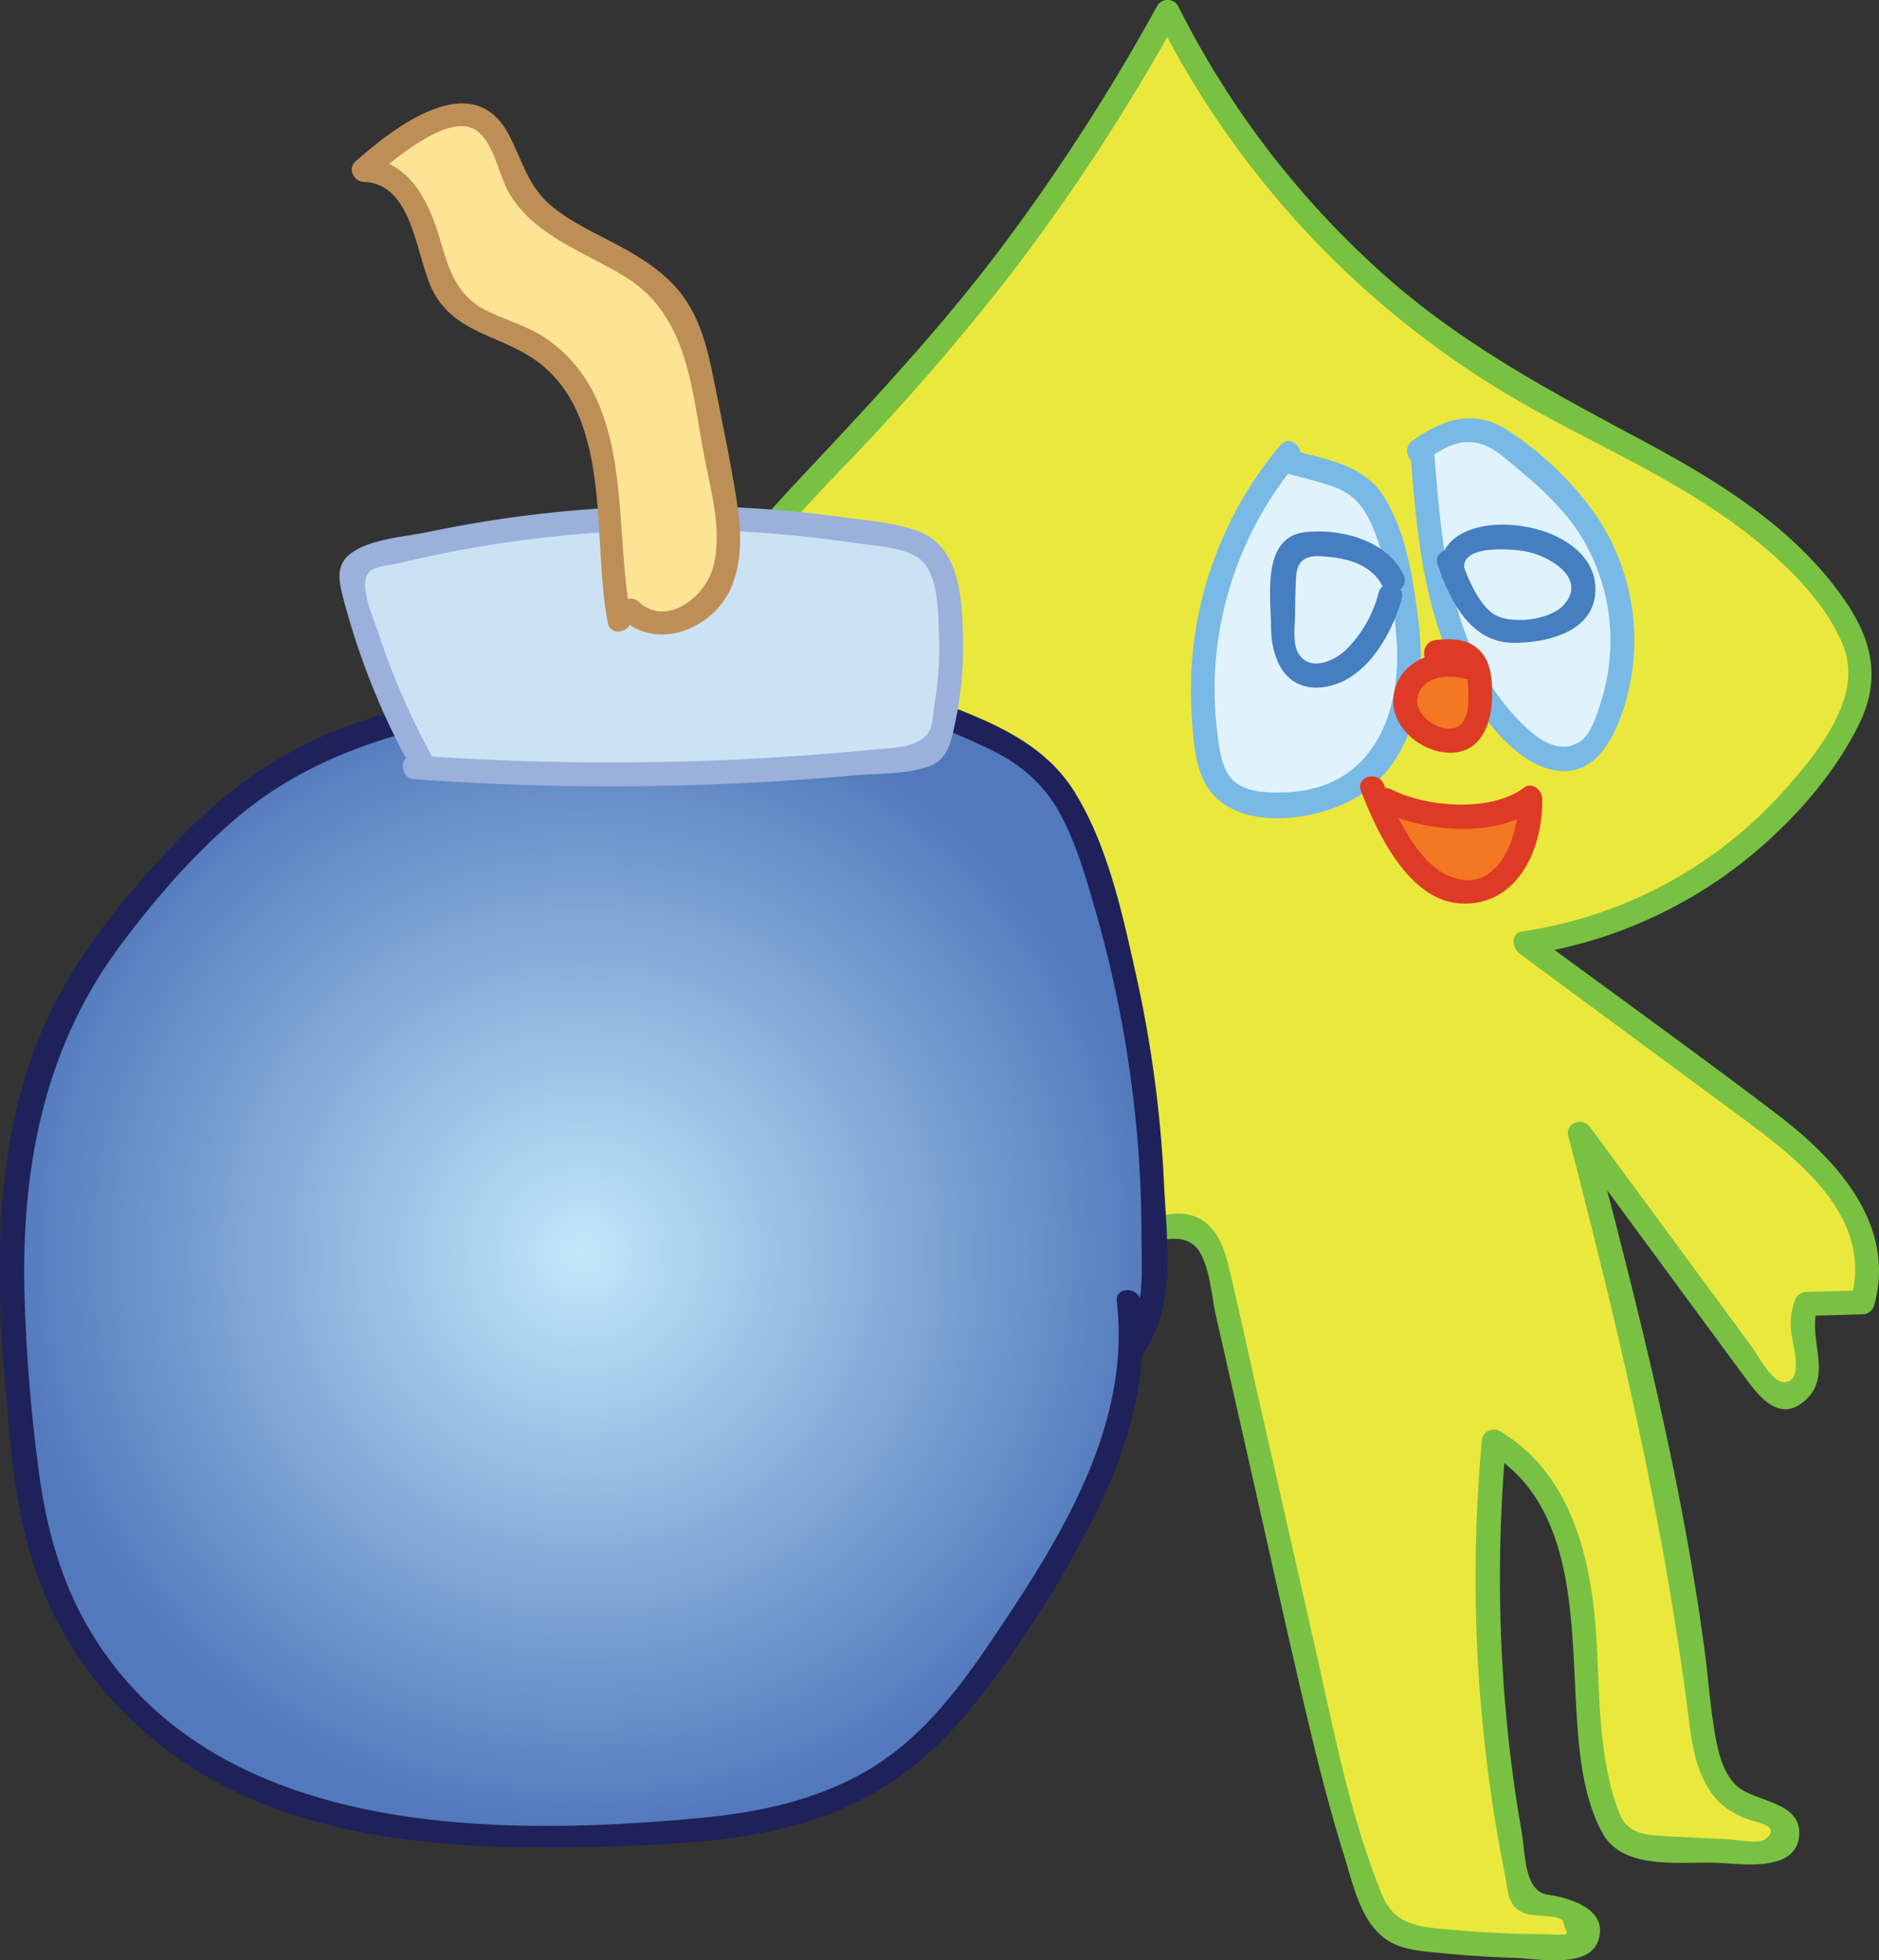 <svg id="Layer_1" data-name="Layer 1" xmlns="http://www.w3.org/2000/svg" xmlns:xlink="http://www.w3.org/1999/xlink" viewBox="0 0 392.98 409.83"><rect x="0" y="0" width="392.98" height="409.83" fill="#333333" stroke="none"/><defs><style>.cls-1{fill:#ebe83d;}.cls-2{fill:#79c143;}.cls-3{fill:#e0f3fd;}.cls-4{fill:#79b9e6;}.cls-5{fill:#f47721;}.cls-6{fill:#dd3b26;}.cls-7{fill:#457ec1;}.cls-8{fill:url(#radial-gradient);}.cls-9{fill:#1f215a;}.cls-10{fill:#cbe2f5;}.cls-11{fill:#9bb0db;}.cls-12{fill:#fde494;}.cls-13{fill:#bd8f57;}</style><radialGradient id="radial-gradient" cx="142.16" cy="275.7" r="120.45" gradientUnits="userSpaceOnUse"><stop offset="0" stop-color="#c1e8fb"/><stop offset="1" stop-color="#5279bc"/></radialGradient></defs><title>mine</title><path class="cls-1" d="M233.18,224.69l-57.9-17.88c-5.2-1.61-10.71-3.41-14.19-7.61-2.4-2.88-3.55-6.59-4.23-10.27-3.14-17.1,3-34.78,12.51-49.32s22.25-26.64,34.11-39.35a420.43,420.43,0,0,0,61-84.35,188.22,188.22,0,0,0,72,77.67c24.39,14.47,53.46,24.62,68.71,48.53,2.25,3.54,4.18,7.46,4.3,11.65.13,4.66-2,9.07-4.37,13.08a92.48,92.48,0,0,1-65.92,43.75l47.2,34.79c6.7,5,13.52,10,18.39,16.77s7.54,15.63,5,23.56l-11.75.33c-1.78,3.45-.08,7.58.35,11.45s-2.17,9-5.91,7.9c-1.53-.44-2.58-1.79-3.52-3.07l-38.26-51.95c10.4,39.93,20.83,80.05,25.12,121.09.79,7.59,2.42,16.68,9.5,19.5,3.58,1.42,9.08,2.21,8.72,6-.29,3.17-4.56,3.89-7.74,3.73l-20.48-1c-2-.11-4.21-.25-5.9-1.41a10,10,0,0,1-3.24-4.85c-5.14-13.27-4-28-5.33-42.15s-6.19-29.6-18.63-36.48a311,311,0,0,0,6,95.54c2.53,1.95,6.12,1.41,9.22,2.21s5.85,5,3.34,6.95a5.46,5.46,0,0,1-3.36.81,229.43,229.43,0,0,1-29.07-1.42c-2.67-.29-5.46-.69-7.62-2.27-2.49-1.82-3.7-4.87-4.73-7.78-5.8-16.35-9.65-33.31-13.48-50.22l-18-79.52c-.78-3.43-1.9-7.3-5.08-8.81-2.51-1.19-5.46-.46-8.14.29L208.53,285.5c-12.05,3.37-25.13,7.46-32,17.88-5.88,8.89-5.91,20.45-10.5,30.07-1,2.11-2.26,4.21-2.38,6.55-.41,7.58,10.81,13.81,7.28,20.53-1.92,3.67-7.41,4-10.89,1.76s-5.42-6.18-7.19-9.92a10.15,10.15,0,0,1-19.3-4.9c-4.6-3-10.56-2.23-16-1.8s-11.77,0-15.19-4.25.41-12.75,5.55-10.84c-4-1.54-8.25-3.18-11.15-6.4s-4-8.51-1.22-11.85c4.66-5.65,14.31-1,20.93-4.19,4.38-2.08,6.41-7,8.71-11.3,10.42-19.35,31.73-29.94,52.27-37.72s42.47-14.47,58.21-29.8l-8.41-5.44" transform="translate(-20.27 -13.42)"/><path class="cls-2" d="M233.85,222.28c-19.3-6-38.63-11.85-57.9-17.88-4.22-1.32-8.87-2.67-12.1-5.88-3.73-3.72-4.71-9.53-5.14-14.57a60,60,0,0,1,4.18-26.38c6.85-17.89,20-32.12,33.05-45.75a501,501,0,0,0,35.83-41.2,427.64,427.64,0,0,0,34.86-53.45h-4.32a192.74,192.74,0,0,0,78.15,81.56c16.12,9,33.54,16.44,47.86,28.33,6.93,5.76,14.2,13.07,17.52,21.61,4.14,10.63-5.57,22.27-12.26,29.83a91,91,0,0,1-55,29.67c-2.38.35-2.1,3.47-.6,4.57L382,245.22c12.52,9.23,30.46,21.68,25.37,39.83l2.41-1.84-11.75.33a2.59,2.59,0,0,0-2.41,1.83,14.54,14.54,0,0,0-.53,7.74c.36,2.35,2.3,9.24-1.7,9.3-2.54,0-5.43-5.63-6.92-7.65l-6.95-9.44-26.67-36.21c-1.6-2.18-5.33-1-4.57,1.92,10.55,40.5,20.08,80.78,25.25,122.36.74,6,2,12.66,6.48,17a17.13,17.13,0,0,0,6.73,3.68c1.53.53,6.07,1.27,2.65,3.95-1.3,1-6.29,0-7.76-.05l-14-.69c-3.62-.19-7-.77-8.59-4.52a44.65,44.65,0,0,1-2.29-7.6c-2.18-9.65-2-19.62-2.62-29.44-1-16.21-5.16-34.24-20.2-43.08a2.53,2.53,0,0,0-3.76,2.16,316.63,316.63,0,0,0-.37,52.8q1,12.78,3,25.47,1,6.16,2.21,12.29c.63,3.1.48,6.24,3.49,7.83,2.27,1.2,7,.35,8.67,1.77l.33,1.42c.77,1.26.55,1.74-.65,1.44-.55.29-2.29,0-2.92,0q-3.87,0-7.76-.15-6.31-.22-12.59-.8c-6.2-.56-11.58-.75-14.24-7.25-6.6-16.09-10-33.83-13.8-50.74l-12.09-53.3c-2.05-9.05-4-18.14-6.15-27.15-1.18-4.88-3.19-10.08-8.71-11.1-3.19-.6-6.45.52-9.48,1.36q-7.14,2-14.27,4l-25.67,7.18c-13,3.62-27.56,6.35-38.31,15-5.79,4.66-9.21,10.91-11.35,17.93-1.25,4.11-2.08,8.33-3.28,12.45s-3.3,7.58-4.56,11.52c-2,6.1,1.58,10.68,4.82,15.53,2.1,3.15,4.49,8.68-1.81,8.87-5.2.16-7.94-6.19-9.81-10.09-.83-1.73-3.44-1.53-4.32,0-1.76,3.06-5.17,5.21-8.83,4.31-4.25-1.05-4.87-4.42-5.81-7.95s-5.44-4.2-8.56-4.54c-5-.55-9.91.64-14.87.31-3-.19-6.47-.86-8.24-3.5-1.29-1.9-1-7.68,2.83-6.75,3.19.79,4.29-3.68,1.33-4.82-4.46-1.71-10.67-3.94-11.87-9.25-1.46-6.46,4.54-7.16,9.25-7.11,6.45.07,12.22-.14,16.58-5.55,4.66-5.77,7-12.85,12.08-18.48a76.28,76.28,0,0,1,18-14.37c27.31-16.25,61.16-19.81,84.82-42.32a2.53,2.53,0,0,0-.51-3.93l-8.4-5.44c-2.71-1.75-5.22,2.58-2.53,4.32l8.41,5.44-.51-3.93c-21.34,20.31-51.69,24.82-77.17,37.88-11.17,5.73-21.71,13.15-29.3,23.29-3.74,5-6.6,15.27-12.81,17.49-5.49,2-11.68-.65-17.15,1.71-5.15,2.22-7,7.78-5.38,12.95,2.15,6.84,9,9.76,15.16,12.12l1.33-4.82c-8-2-12.6,8.45-8.37,14.51,7.41,10.62,22.61,1.69,32.12,6.95L131,347.47a12.75,12.75,0,0,0,24,6.16h-4.32c2.65,5.53,6.16,11.66,12.87,12.47,4.93.59,10-2.24,10.5-7.48s-3.68-9.11-6.07-13.18c-2.52-4.29-1.48-7,.53-11.46a68.51,68.51,0,0,0,3.71-11.27c2-7.86,3.72-16,9.67-21.94,5.51-5.5,13-8.48,20.32-10.8,17.66-5.61,35.75-10.1,53.6-15.09,4.66-1.3,12.22-5,15.41.39,2.15,3.65,2.44,9.19,3.36,13.25l6.38,28.13c4.36,19.23,8.57,38.51,13.14,57.69,2.15,9.06,4.48,18.09,7.27,27,2,6.37,3.67,15.21,10.29,18.44,3.08,1.5,6.77,1.65,10.11,2q7.72.76,15.5,1c4.41.14,15,2.28,17.16-3.38,2.59-6.81-5.93-9.18-10.59-9.87-4.83-.72-4.59-8.95-5.3-13Q337,387.84,336,379.1a315.91,315.91,0,0,1-.74-64.27L331.47,317c17.91,10.52,17.37,34.09,18.39,52.17.51,9,1.14,19.53,5.61,27.6,4.37,7.89,16.74,5.77,24.33,6.15,4.95.25,16.35,1.95,16.76-5.91.38-7.23-9.75-6.7-13.42-10.53-2.76-2.9-3.66-7.32-4.3-11.13-.95-5.73-1.34-11.56-2.12-17.31-1.45-10.76-3.28-21.46-5.37-32.11-5.05-25.64-11.63-50.94-18.22-76.22l-4.57,1.93,36.52,49.59c2.82,3.83,7,9.48,12.19,5.43,6.86-5.33.78-13.45,3.2-19.95l-2.41,1.84,11.75-.33a2.55,2.55,0,0,0,2.41-1.83c4.78-17.06-8-30.68-20.5-40.16-16.9-12.82-34.15-25.21-51.22-37.79l-.6,4.57a95.41,95.41,0,0,0,50.87-24.47C398,181.87,404.62,173.83,409,165c4.7-9.41,2.91-17.62-2.87-26-10.75-15.63-27.36-25.48-43.77-34.23C343.81,94.87,325.71,85.09,309.86,71a187.76,187.76,0,0,1-43.23-56.39,2.53,2.53,0,0,0-4.32,0A425,425,0,0,1,229.09,66c-12.6,16.64-26.75,31.72-41,46.91-13.06,13.88-25.54,28.91-31.39,47.37-4.4,13.87-6.81,36.87,8.28,45.22,9.34,5.17,21,7.27,31.14,10.4l36.42,11.25c3.08,1,4.4-3.87,1.33-4.82Z" transform="translate(-20.27 -13.42)"/><path class="cls-3" d="M289.87,108.2a76.48,76.48,0,0,0-16.75,63.16,14.34,14.34,0,0,0,2.22,6c2.46,3.29,7,4.14,11.11,4.26,5.59.16,11.37-.63,16.17-3.5,6.33-3.78,10.21-10.81,11.63-18s.65-14.71-.56-22c-1-6-2.31-12-5-17.49a14.85,14.85,0,0,0-4.81-6,18.39,18.39,0,0,0-5.16-2.06l-9.38-2.67" transform="translate(-20.27 -13.42)"/><path class="cls-4" d="M288.11,106.43a79.66,79.66,0,0,0-17.17,35.4A78.62,78.62,0,0,0,269.46,162c.33,5.59.56,13.25,4.56,17.6,7.59,8.26,25.1,4.93,32.77-1.42,10.79-8.94,11.68-23.92,9.91-36.8-1.11-8.12-2.56-17.06-7-24.12-4.35-6.89-12.4-7.79-19.7-9.87-3.1-.89-4.42,3.93-1.33,4.82,3.54,1,7.29,1.78,10.73,3.07,4.62,1.73,6.59,4.86,8.34,9.3,2.79,7.05,4.08,15.12,4.62,22.65,1.13,15.95-5.46,31.35-23.38,31.85-3.29.1-7.37.1-10.14-1.94-3.18-2.35-3.52-7.14-4-10.79a72.91,72.91,0,0,1,.34-20.12A74.65,74.65,0,0,1,291.64,110c2.05-2.45-1.46-6-3.53-3.53Z" transform="translate(-20.27 -13.42)"/><path class="cls-3" d="M317.75,108.14c.85,10.85,1.7,21.78,4.63,32.26s8.09,20.61,16.32,27.74c3.14,2.72,7.42,5.07,11.3,3.59,2.8-1.08,4.54-3.85,5.79-6.57a44.11,44.11,0,0,0-4.59-43.75c-3.78-5.08-8.61-9.27-13.49-13.3-2.79-2.31-5.85-4.69-9.47-5-4.13-.32-7.91,2.17-11.31,4.54" transform="translate(-20.27 -13.42)"/><path class="cls-4" d="M315.25,108.14c1.42,18.12,3.05,37.41,13.74,52.79,4,5.7,9.95,12.95,17.38,13.66,6.88.65,10.53-5.24,12.72-10.89a46.6,46.6,0,0,0-5.73-43.55,68.29,68.29,0,0,0-18.15-17c-7-4.31-13.27-1.92-19.54,2.4-2.63,1.82-.13,6.15,2.52,4.32,2.83-2,5.74-4.08,9.29-4,4,0,6.88,2.77,9.79,5.19,5,4.18,10,8.67,13.51,14.22a41.87,41.87,0,0,1,4.5,34.27c-.79,2.57-2.11,7.34-4.58,8.91-4.26,2.71-8.37-.25-11.45-3.1a48.67,48.67,0,0,1-10.78-15.38c-6-13-7.12-27.66-8.22-41.76-.25-3.19-5.25-3.21-5,0Z" transform="translate(-20.27 -13.42)"/><path class="cls-5" d="M327.05,152.88a11.42,11.42,0,0,0-9.59,1.12c-2.74,1.89-4.21,5.72-2.81,8.74a9.07,9.07,0,0,0,2.71,3.17c2.7,2.14,6.71,3.42,9.54,1.44s3-6,2.93-9.41c-.06-2.59-.27-5.52-2.27-7.17s-4.64-1.34-7.07-1" transform="translate(-20.27 -13.42)"/><path class="cls-6" d="M327.71,150.47c-6.26-1.56-13.85.28-15.75,7.24-1.81,6.6,4.52,12.57,10.8,13.06,7.33.57,9.65-6.28,9.58-12.36,0-3-.26-6.38-2.35-8.73-2.44-2.75-6.11-2.83-9.5-2.44-3.16.36-3.2,5.36,0,5,1.83-.21,3.85-.61,5.35.63s1.41,2.88,1.48,4.58c.11,3,.35,8.09-3.74,8.31-3.28.17-7.7-3.2-6.8-6.72,1.07-4.21,6.09-4.62,9.6-3.75,3.13.78,4.46-4,1.33-4.82Z" transform="translate(-20.27 -13.42)"/><path class="cls-5" d="M310.07,180.66c3.44,2,7.55,2.43,11.52,2.81,6.49.63,13.78,1,18.72-3.23.31,5-.57,10.18-3.52,14.18s-8.29,6.45-13.06,5.06c-3.52-1-6.2-3.86-8.42-6.78a57.72,57.72,0,0,1-8-14.58" transform="translate(-20.27 -13.42)"/><path class="cls-6" d="M308.8,182.82c8.94,4.52,24.39,6,32.77-.42l-3.76-2.16c.27,7.69-4.18,20.78-14.53,16.32-6.71-2.9-11.07-12.7-13.57-19.11-1.15-3-6-1.67-4.82,1.33,3.41,8.76,10,23.05,21,23.55,12,.55,17.25-11.93,16.9-22.09-.06-1.7-2.16-3.38-3.76-2.16-6.85,5.22-20.35,4.15-27.72.42-2.87-1.45-5.4,2.86-2.53,4.32Z" transform="translate(-20.27 -13.42)"/><path class="cls-7" d="M313.8,133.56c-3.59-7.16-12.75-9.57-20.25-8.91-9.5.83-7.49,13.14-7.45,19.93s3.13,13.67,11.2,12.47c8.58-1.27,14-10.85,16.13-18.41.87-3.1-4-4.43-4.83-1.33a25.57,25.57,0,0,1-6.85,12c-2.49,2.32-7.42,4.61-9.88.81-1.32-2-.77-6.12-.73-8.36,0-2.52.05-5.06.19-7.58.18-3.39,1.82-4.69,5.25-4.46,5.1.33,10.42,1.45,12.91,6.39,1.44,2.88,5.76.35,4.31-2.52Z" transform="translate(-20.27 -13.42)"/><path class="cls-7" d="M326.55,132.45c-1-5.43,10.82-4.25,13.48-3.61,4.84,1.17,12.24,5.75,7.17,11.19-2.86,3.07-11.53,4.23-15,1.46-3.12-2.47-5.23-7.87-6.44-11.42-1-3-5.86-1.73-4.82,1.33,2.63,7.72,6.87,16.44,16,16.42,7.08,0,17.15-2.4,17-11.39-.22-15.86-35.07-18.55-32.21-2.65.57,3.16,5.39,1.82,4.82-1.33Z" transform="translate(-20.27 -13.42)"/><path class="cls-8" d="M256.34,285.54c3.22,24.35-10.28,47.48-23.8,68-7.16,10.87-14.71,21.88-25.31,29.42-16.73,11.91-38.48,13.51-59,14.08-32.26.89-67.09-.59-92.63-20.31A76.56,76.56,0,0,1,28.9,337.12c-2.15-7.65-3.08-15.58-3.92-23.48-3.21-30.23-4.86-62.39,9.1-89.39,4.81-9.3,11.32-17.62,18.17-25.54S66.57,183,75.33,177c18-12.23,40.32-16,61.87-19.2,20.7-3.1,42.07-6,62.38-.85,8.2,2.07,16,5.39,23.81,8.7,4.83,2.06,9.74,4.16,13.7,7.59,6.23,5.4,9.42,13.44,12,21.27a250.18,250.18,0,0,1,12.35,85.39c-.16,5.46-.7,11.4-4.44,15.38" transform="translate(-20.27 -13.42)"/><path class="cls-9" d="M253.84,285.54c3.07,26.37-12.17,50.06-26.28,71-7,10.33-14.75,20.46-25.65,26.91s-23.36,9-35.71,10.12C122.93,397.59,66,397.1,40,355.82c-6.9-10.94-10.16-23.06-11.75-35.8a352.49,352.49,0,0,1-2.9-37.57c-.43-25.6,4.33-50,19.78-70.93,7.61-10.3,16.39-20.43,26.37-28.51,9.77-7.9,21.31-12.95,33.35-16.31,11.74-3.29,23.85-5.1,35.89-6.87,13.9-2,28-3.81,42.07-2.9,15.51,1,30.23,6.43,44.19,13,6.8,3.23,11.86,7.57,15.35,14.3,3.24,6.24,5.21,13.22,7.14,20A246.89,246.89,0,0,1,258,249.81q1,10.8,1,21.65c0,7,1,16.33-3.82,22.09-2.05,2.46,1.47,6,3.54,3.54,7.75-9.31,5.54-24.75,5-36a254,254,0,0,0-5.8-43.59c-2.84-12.78-5.9-27.17-12.88-38.45s-19.47-15.4-31.1-19.94c-28.06-11-56.81-7.08-85.78-2.41-13.25,2.14-26.51,4.85-38.93,10-12.2,5.11-22.57,12.82-31.69,22.32-9.35,9.74-18.4,20.46-24.86,32.37-6.2,11.42-9.66,24-11.27,36.89-1.73,13.76-1.37,27.7-.29,41.5,1.08,13.61,1.95,27.89,6.22,40.94,7.56,23.16,25.43,40.86,47.88,49.81,23.47,9.36,49.66,9.65,74.56,8.88,14.24-.44,28.87-1.37,42.41-6.14s24-13.35,32.67-24.59A227.72,227.72,0,0,0,250,328.69c6.48-13.5,10.59-28.08,8.84-43.15-.37-3.15-5.38-3.19-5,0Z" transform="translate(-20.27 -13.42)"/><path class="cls-10" d="M108.12,172.2A151.62,151.62,0,0,1,94,136.06a5.41,5.41,0,0,1,0-3.68c.68-1.36,2.31-1.89,3.77-2.28a251.69,251.69,0,0,1,109.35-4.33c2.93.54,6.06,1.23,8.1,3.4,1.75,1.84,2.4,4.45,2.85,6.94a71.81,71.81,0,0,1-1.29,31.31,6,6,0,0,1-1.83,3.39,6.06,6.06,0,0,1-3,.88,563,563,0,0,1-105.06,2.15" transform="translate(-20.27 -13.42)"/><path class="cls-11" d="M110.28,170.94A152.66,152.66,0,0,1,99.35,145.6c-1-3-4.6-10.8-1.47-12.92,1.37-.93,4.32-1.14,6-1.55,2.73-.65,5.47-1.27,8.22-1.83a250,250,0,0,1,87-2.35c3.91.59,9,.78,12.52,2.65,4.86,2.56,4.8,11,5,15.74a70.29,70.29,0,0,1-.87,15.06c-.3,1.72-.33,5-1.39,6.35-2.51,3.14-7.51,3-11.11,3.37q-14.55,1.42-29.15,2.11a570.54,570.54,0,0,1-67.19-.89c-3.21-.23-3.19,4.77,0,5a569.26,569.26,0,0,0,74,.53q8.75-.51,17.49-1.3c5.12-.46,11.56-.16,16.39-2,3.83-1.44,4.49-5.52,5.26-9.12a75.4,75.4,0,0,0,1.63-17.28c-.17-8.18-.46-19.48-9.52-22.74-4.84-1.75-10.4-2.16-15.46-2.85-5.78-.79-11.58-1.4-17.4-1.79a254.74,254.74,0,0,0-69.47,4.86c-4.88,1-12.43,1.45-16.43,4.68-3,2.41-2.2,5.81-1.36,9.09a154.1,154.1,0,0,0,13.91,35c1.53,2.83,5.85.31,4.32-2.53Z" transform="translate(-20.27 -13.42)"/><path class="cls-12" d="M149.83,143c-2.23-10.24-1.61-20.9-3.16-31.27s-5.94-21.18-15-26.39c-5.12-2.94-11.44-3.93-15.63-8.09-4.33-4.31-5.25-10.85-7.18-16.65S102.48,48.65,96.37,49a62.75,62.75,0,0,1,15.47-10.27,11.59,11.59,0,0,1,6.09-1.47c6.26.72,7.64,9,10.57,14.54C134.92,64,152.63,65.52,161,76.53c3.89,5.15,5.22,11.74,6.44,18.09L171.13,114c1.41,7.35,2.75,15.31-.53,22s-13.32,10.44-18.43,5" transform="translate(-20.27 -13.42)"/><path class="cls-13" d="M152.24,142.32c-3.86-19.21,1-45-17.56-58-4.07-2.85-9-4-13.28-6.29-5.73-3.1-7.36-8.55-9.06-14.41-2.3-8-6.49-16.87-16-17.16l1.77,4.27c4-3.54,16.28-14.21,21.9-9.95,3.8,2.88,4.5,9.38,6.92,13.32,5.42,8.86,15.86,12.08,24.24,17.29,13.11,8.14,13.73,23.65,16.4,37.49,1.43,7.48,3.89,15.78,1.79,23.34-1.66,6-9.73,12.38-15.46,7.06-2.35-2.19-5.89,1.34-3.53,3.53,7.31,6.8,18.92,2.14,22.69-6.26,2.69-6,2.22-12.57,1.22-18.88-1.35-8.46-3.14-16.9-4.82-25.3-1.24-6.2-2.82-12.52-6.77-17.6-3.39-4.35-8.1-7.32-12.88-9.92-5-2.7-10.33-5-14.62-8.73-4.67-4.08-5.78-9.48-8.6-14.71-7.6-14.12-23.88-1.37-32,5.78-1.71,1.5-.28,4.21,1.76,4.27,10.45.32,10.84,15.74,14.45,22.77,4.31,8.37,12.87,9.1,20.16,13.63,18,11.17,12.9,38.2,16.44,55.8.63,3.15,5.45,1.82,4.82-1.33Z" transform="translate(-20.27 -13.42)"/></svg>